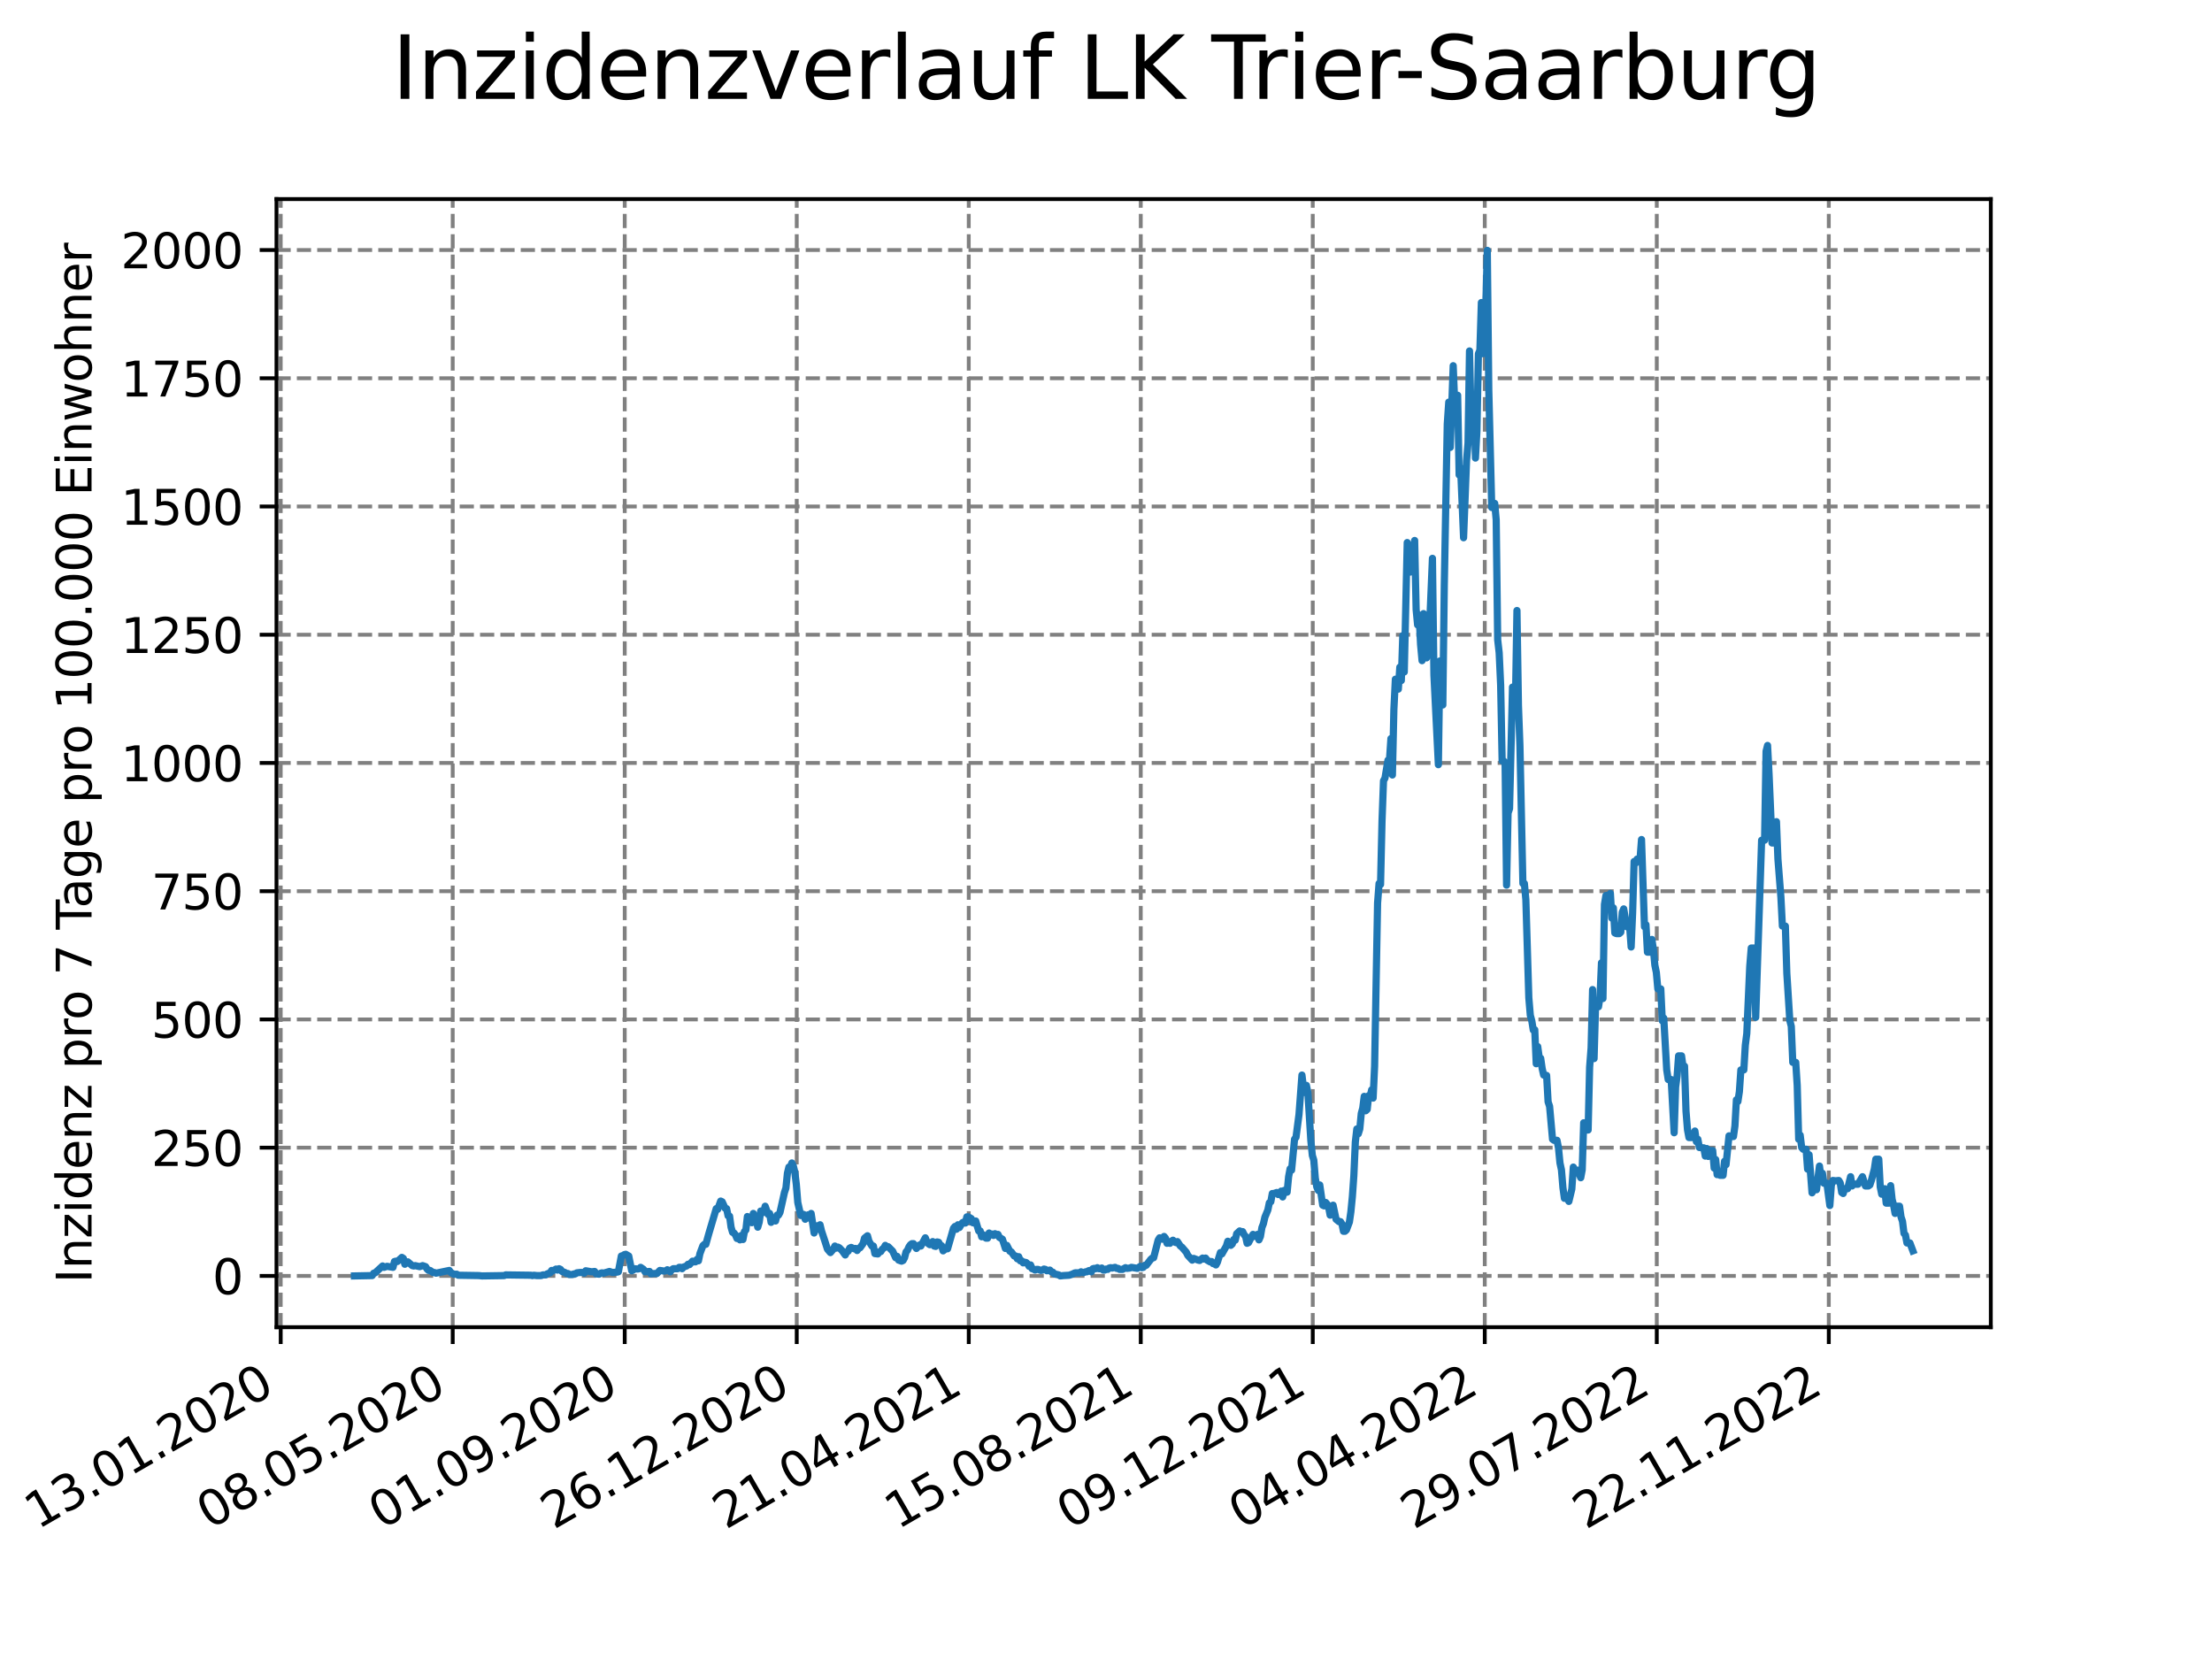<?xml version="1.0" encoding="utf-8" standalone="no"?>
<!DOCTYPE svg PUBLIC "-//W3C//DTD SVG 1.1//EN"
  "http://www.w3.org/Graphics/SVG/1.1/DTD/svg11.dtd">
<svg xmlns:xlink="http://www.w3.org/1999/xlink" width="460.8pt" height="345.6pt" viewBox="0 0 460.8 345.6" xmlns="http://www.w3.org/2000/svg" version="1.1">
 <defs>
  <style type="text/css">*{stroke-linejoin: round; stroke-linecap: butt}</style>
 </defs>
 <g id="figure_1">
  <g id="patch_1">
   <path d="M 0 345.6 
L 460.8 345.6 
L 460.8 0 
L 0 0 
z
" style="fill: #ffffff"/>
  </g>
  <g id="axes_1">
   <g id="patch_2">
    <path d="M 57.6 276.48 
L 414.72 276.48 
L 414.72 41.472 
L 57.6 41.472 
z
" style="fill: #ffffff"/>
   </g>
   <g id="matplotlib.axis_1">
    <g id="xtick_1">
     <g id="line2d_1">
      <path d="M 58.478 276.48 
L 58.478 41.472 
" clip-path="url(#p3d8fba3595)" style="fill: none; stroke-dasharray: 2.96,1.28; stroke-dashoffset: 0; stroke: #808080; stroke-width: 0.8"/>
     </g>
     <g id="line2d_2">
      <defs>
       <path id="md19dc3df65" d="M 0 0 
L 0 3.5 
" style="stroke: #000000; stroke-width: 0.8"/>
      </defs>
      <g>
       <use xlink:href="#md19dc3df65" x="58.478" y="276.48" style="stroke: #000000; stroke-width: 0.8"/>
      </g>
     </g>
     <g id="text_1">
      <!-- 13.01.2020 -->
      <g transform="translate(7.853 318.689) rotate(-30) scale(0.1 -0.1)">
       <defs>
        <path id="DejaVuSans-31" d="M 794 531 
L 1825 531 
L 1825 4091 
L 703 3866 
L 703 4441 
L 1819 4666 
L 2450 4666 
L 2450 531 
L 3481 531 
L 3481 0 
L 794 0 
L 794 531 
z
" transform="scale(0.016)"/>
        <path id="DejaVuSans-33" d="M 2597 2516 
Q 3050 2419 3304 2112 
Q 3559 1806 3559 1356 
Q 3559 666 3084 287 
Q 2609 -91 1734 -91 
Q 1441 -91 1130 -33 
Q 819 25 488 141 
L 488 750 
Q 750 597 1062 519 
Q 1375 441 1716 441 
Q 2309 441 2620 675 
Q 2931 909 2931 1356 
Q 2931 1769 2642 2001 
Q 2353 2234 1838 2234 
L 1294 2234 
L 1294 2753 
L 1863 2753 
Q 2328 2753 2575 2939 
Q 2822 3125 2822 3475 
Q 2822 3834 2567 4026 
Q 2313 4219 1838 4219 
Q 1578 4219 1281 4162 
Q 984 4106 628 3988 
L 628 4550 
Q 988 4650 1302 4700 
Q 1616 4750 1894 4750 
Q 2613 4750 3031 4423 
Q 3450 4097 3450 3541 
Q 3450 3153 3228 2886 
Q 3006 2619 2597 2516 
z
" transform="scale(0.016)"/>
        <path id="DejaVuSans-2e" d="M 684 794 
L 1344 794 
L 1344 0 
L 684 0 
L 684 794 
z
" transform="scale(0.016)"/>
        <path id="DejaVuSans-30" d="M 2034 4250 
Q 1547 4250 1301 3770 
Q 1056 3291 1056 2328 
Q 1056 1369 1301 889 
Q 1547 409 2034 409 
Q 2525 409 2770 889 
Q 3016 1369 3016 2328 
Q 3016 3291 2770 3770 
Q 2525 4250 2034 4250 
z
M 2034 4750 
Q 2819 4750 3233 4129 
Q 3647 3509 3647 2328 
Q 3647 1150 3233 529 
Q 2819 -91 2034 -91 
Q 1250 -91 836 529 
Q 422 1150 422 2328 
Q 422 3509 836 4129 
Q 1250 4750 2034 4750 
z
" transform="scale(0.016)"/>
        <path id="DejaVuSans-32" d="M 1228 531 
L 3431 531 
L 3431 0 
L 469 0 
L 469 531 
Q 828 903 1448 1529 
Q 2069 2156 2228 2338 
Q 2531 2678 2651 2914 
Q 2772 3150 2772 3378 
Q 2772 3750 2511 3984 
Q 2250 4219 1831 4219 
Q 1534 4219 1204 4116 
Q 875 4013 500 3803 
L 500 4441 
Q 881 4594 1212 4672 
Q 1544 4750 1819 4750 
Q 2544 4750 2975 4387 
Q 3406 4025 3406 3419 
Q 3406 3131 3298 2873 
Q 3191 2616 2906 2266 
Q 2828 2175 2409 1742 
Q 1991 1309 1228 531 
z
" transform="scale(0.016)"/>
       </defs>
       <use xlink:href="#DejaVuSans-31"/>
       <use xlink:href="#DejaVuSans-33" x="63.623"/>
       <use xlink:href="#DejaVuSans-2e" x="127.246"/>
       <use xlink:href="#DejaVuSans-30" x="159.033"/>
       <use xlink:href="#DejaVuSans-31" x="222.656"/>
       <use xlink:href="#DejaVuSans-2e" x="286.279"/>
       <use xlink:href="#DejaVuSans-32" x="318.066"/>
       <use xlink:href="#DejaVuSans-30" x="381.689"/>
       <use xlink:href="#DejaVuSans-32" x="445.312"/>
       <use xlink:href="#DejaVuSans-30" x="508.936"/>
      </g>
     </g>
    </g>
    <g id="xtick_2">
     <g id="line2d_3">
      <path d="M 94.31 276.48 
L 94.31 41.472 
" clip-path="url(#p3d8fba3595)" style="fill: none; stroke-dasharray: 2.96,1.28; stroke-dashoffset: 0; stroke: #808080; stroke-width: 0.8"/>
     </g>
     <g id="line2d_4">
      <g>
       <use xlink:href="#md19dc3df65" x="94.31" y="276.48" style="stroke: #000000; stroke-width: 0.8"/>
      </g>
     </g>
     <g id="text_2">
      <!-- 08.05.2020 -->
      <g transform="translate(43.685 318.689) rotate(-30) scale(0.1 -0.1)">
       <defs>
        <path id="DejaVuSans-38" d="M 2034 2216 
Q 1584 2216 1326 1975 
Q 1069 1734 1069 1313 
Q 1069 891 1326 650 
Q 1584 409 2034 409 
Q 2484 409 2743 651 
Q 3003 894 3003 1313 
Q 3003 1734 2745 1975 
Q 2488 2216 2034 2216 
z
M 1403 2484 
Q 997 2584 770 2862 
Q 544 3141 544 3541 
Q 544 4100 942 4425 
Q 1341 4750 2034 4750 
Q 2731 4750 3128 4425 
Q 3525 4100 3525 3541 
Q 3525 3141 3298 2862 
Q 3072 2584 2669 2484 
Q 3125 2378 3379 2068 
Q 3634 1759 3634 1313 
Q 3634 634 3220 271 
Q 2806 -91 2034 -91 
Q 1263 -91 848 271 
Q 434 634 434 1313 
Q 434 1759 690 2068 
Q 947 2378 1403 2484 
z
M 1172 3481 
Q 1172 3119 1398 2916 
Q 1625 2713 2034 2713 
Q 2441 2713 2670 2916 
Q 2900 3119 2900 3481 
Q 2900 3844 2670 4047 
Q 2441 4250 2034 4250 
Q 1625 4250 1398 4047 
Q 1172 3844 1172 3481 
z
" transform="scale(0.016)"/>
        <path id="DejaVuSans-35" d="M 691 4666 
L 3169 4666 
L 3169 4134 
L 1269 4134 
L 1269 2991 
Q 1406 3038 1543 3061 
Q 1681 3084 1819 3084 
Q 2600 3084 3056 2656 
Q 3513 2228 3513 1497 
Q 3513 744 3044 326 
Q 2575 -91 1722 -91 
Q 1428 -91 1123 -41 
Q 819 9 494 109 
L 494 744 
Q 775 591 1075 516 
Q 1375 441 1709 441 
Q 2250 441 2565 725 
Q 2881 1009 2881 1497 
Q 2881 1984 2565 2268 
Q 2250 2553 1709 2553 
Q 1456 2553 1204 2497 
Q 953 2441 691 2322 
L 691 4666 
z
" transform="scale(0.016)"/>
       </defs>
       <use xlink:href="#DejaVuSans-30"/>
       <use xlink:href="#DejaVuSans-38" x="63.623"/>
       <use xlink:href="#DejaVuSans-2e" x="127.246"/>
       <use xlink:href="#DejaVuSans-30" x="159.033"/>
       <use xlink:href="#DejaVuSans-35" x="222.656"/>
       <use xlink:href="#DejaVuSans-2e" x="286.279"/>
       <use xlink:href="#DejaVuSans-32" x="318.066"/>
       <use xlink:href="#DejaVuSans-30" x="381.689"/>
       <use xlink:href="#DejaVuSans-32" x="445.312"/>
       <use xlink:href="#DejaVuSans-30" x="508.936"/>
      </g>
     </g>
    </g>
    <g id="xtick_3">
     <g id="line2d_5">
      <path d="M 130.143 276.48 
L 130.143 41.472 
" clip-path="url(#p3d8fba3595)" style="fill: none; stroke-dasharray: 2.96,1.28; stroke-dashoffset: 0; stroke: #808080; stroke-width: 0.8"/>
     </g>
     <g id="line2d_6">
      <g>
       <use xlink:href="#md19dc3df65" x="130.143" y="276.48" style="stroke: #000000; stroke-width: 0.8"/>
      </g>
     </g>
     <g id="text_3">
      <!-- 01.09.2020 -->
      <g transform="translate(79.518 318.689) rotate(-30) scale(0.1 -0.1)">
       <defs>
        <path id="DejaVuSans-39" d="M 703 97 
L 703 672 
Q 941 559 1184 500 
Q 1428 441 1663 441 
Q 2288 441 2617 861 
Q 2947 1281 2994 2138 
Q 2813 1869 2534 1725 
Q 2256 1581 1919 1581 
Q 1219 1581 811 2004 
Q 403 2428 403 3163 
Q 403 3881 828 4315 
Q 1253 4750 1959 4750 
Q 2769 4750 3195 4129 
Q 3622 3509 3622 2328 
Q 3622 1225 3098 567 
Q 2575 -91 1691 -91 
Q 1453 -91 1209 -44 
Q 966 3 703 97 
z
M 1959 2075 
Q 2384 2075 2632 2365 
Q 2881 2656 2881 3163 
Q 2881 3666 2632 3958 
Q 2384 4250 1959 4250 
Q 1534 4250 1286 3958 
Q 1038 3666 1038 3163 
Q 1038 2656 1286 2365 
Q 1534 2075 1959 2075 
z
" transform="scale(0.016)"/>
       </defs>
       <use xlink:href="#DejaVuSans-30"/>
       <use xlink:href="#DejaVuSans-31" x="63.623"/>
       <use xlink:href="#DejaVuSans-2e" x="127.246"/>
       <use xlink:href="#DejaVuSans-30" x="159.033"/>
       <use xlink:href="#DejaVuSans-39" x="222.656"/>
       <use xlink:href="#DejaVuSans-2e" x="286.279"/>
       <use xlink:href="#DejaVuSans-32" x="318.066"/>
       <use xlink:href="#DejaVuSans-30" x="381.689"/>
       <use xlink:href="#DejaVuSans-32" x="445.312"/>
       <use xlink:href="#DejaVuSans-30" x="508.936"/>
      </g>
     </g>
    </g>
    <g id="xtick_4">
     <g id="line2d_7">
      <path d="M 165.975 276.48 
L 165.975 41.472 
" clip-path="url(#p3d8fba3595)" style="fill: none; stroke-dasharray: 2.96,1.28; stroke-dashoffset: 0; stroke: #808080; stroke-width: 0.8"/>
     </g>
     <g id="line2d_8">
      <g>
       <use xlink:href="#md19dc3df65" x="165.975" y="276.48" style="stroke: #000000; stroke-width: 0.8"/>
      </g>
     </g>
     <g id="text_4">
      <!-- 26.12.2020 -->
      <g transform="translate(115.35 318.689) rotate(-30) scale(0.1 -0.1)">
       <defs>
        <path id="DejaVuSans-36" d="M 2113 2584 
Q 1688 2584 1439 2293 
Q 1191 2003 1191 1497 
Q 1191 994 1439 701 
Q 1688 409 2113 409 
Q 2538 409 2786 701 
Q 3034 994 3034 1497 
Q 3034 2003 2786 2293 
Q 2538 2584 2113 2584 
z
M 3366 4563 
L 3366 3988 
Q 3128 4100 2886 4159 
Q 2644 4219 2406 4219 
Q 1781 4219 1451 3797 
Q 1122 3375 1075 2522 
Q 1259 2794 1537 2939 
Q 1816 3084 2150 3084 
Q 2853 3084 3261 2657 
Q 3669 2231 3669 1497 
Q 3669 778 3244 343 
Q 2819 -91 2113 -91 
Q 1303 -91 875 529 
Q 447 1150 447 2328 
Q 447 3434 972 4092 
Q 1497 4750 2381 4750 
Q 2619 4750 2861 4703 
Q 3103 4656 3366 4563 
z
" transform="scale(0.016)"/>
       </defs>
       <use xlink:href="#DejaVuSans-32"/>
       <use xlink:href="#DejaVuSans-36" x="63.623"/>
       <use xlink:href="#DejaVuSans-2e" x="127.246"/>
       <use xlink:href="#DejaVuSans-31" x="159.033"/>
       <use xlink:href="#DejaVuSans-32" x="222.656"/>
       <use xlink:href="#DejaVuSans-2e" x="286.279"/>
       <use xlink:href="#DejaVuSans-32" x="318.066"/>
       <use xlink:href="#DejaVuSans-30" x="381.689"/>
       <use xlink:href="#DejaVuSans-32" x="445.312"/>
       <use xlink:href="#DejaVuSans-30" x="508.936"/>
      </g>
     </g>
    </g>
    <g id="xtick_5">
     <g id="line2d_9">
      <path d="M 201.808 276.48 
L 201.808 41.472 
" clip-path="url(#p3d8fba3595)" style="fill: none; stroke-dasharray: 2.96,1.28; stroke-dashoffset: 0; stroke: #808080; stroke-width: 0.8"/>
     </g>
     <g id="line2d_10">
      <g>
       <use xlink:href="#md19dc3df65" x="201.808" y="276.48" style="stroke: #000000; stroke-width: 0.8"/>
      </g>
     </g>
     <g id="text_5">
      <!-- 21.04.2021 -->
      <g transform="translate(151.182 318.689) rotate(-30) scale(0.1 -0.1)">
       <defs>
        <path id="DejaVuSans-34" d="M 2419 4116 
L 825 1625 
L 2419 1625 
L 2419 4116 
z
M 2253 4666 
L 3047 4666 
L 3047 1625 
L 3713 1625 
L 3713 1100 
L 3047 1100 
L 3047 0 
L 2419 0 
L 2419 1100 
L 313 1100 
L 313 1709 
L 2253 4666 
z
" transform="scale(0.016)"/>
       </defs>
       <use xlink:href="#DejaVuSans-32"/>
       <use xlink:href="#DejaVuSans-31" x="63.623"/>
       <use xlink:href="#DejaVuSans-2e" x="127.246"/>
       <use xlink:href="#DejaVuSans-30" x="159.033"/>
       <use xlink:href="#DejaVuSans-34" x="222.656"/>
       <use xlink:href="#DejaVuSans-2e" x="286.279"/>
       <use xlink:href="#DejaVuSans-32" x="318.066"/>
       <use xlink:href="#DejaVuSans-30" x="381.689"/>
       <use xlink:href="#DejaVuSans-32" x="445.312"/>
       <use xlink:href="#DejaVuSans-31" x="508.936"/>
      </g>
     </g>
    </g>
    <g id="xtick_6">
     <g id="line2d_11">
      <path d="M 237.64 276.48 
L 237.64 41.472 
" clip-path="url(#p3d8fba3595)" style="fill: none; stroke-dasharray: 2.96,1.28; stroke-dashoffset: 0; stroke: #808080; stroke-width: 0.8"/>
     </g>
     <g id="line2d_12">
      <g>
       <use xlink:href="#md19dc3df65" x="237.64" y="276.48" style="stroke: #000000; stroke-width: 0.8"/>
      </g>
     </g>
     <g id="text_6">
      <!-- 15.08.2021 -->
      <g transform="translate(187.015 318.689) rotate(-30) scale(0.1 -0.1)">
       <use xlink:href="#DejaVuSans-31"/>
       <use xlink:href="#DejaVuSans-35" x="63.623"/>
       <use xlink:href="#DejaVuSans-2e" x="127.246"/>
       <use xlink:href="#DejaVuSans-30" x="159.033"/>
       <use xlink:href="#DejaVuSans-38" x="222.656"/>
       <use xlink:href="#DejaVuSans-2e" x="286.279"/>
       <use xlink:href="#DejaVuSans-32" x="318.066"/>
       <use xlink:href="#DejaVuSans-30" x="381.689"/>
       <use xlink:href="#DejaVuSans-32" x="445.312"/>
       <use xlink:href="#DejaVuSans-31" x="508.936"/>
      </g>
     </g>
    </g>
    <g id="xtick_7">
     <g id="line2d_13">
      <path d="M 273.473 276.48 
L 273.473 41.472 
" clip-path="url(#p3d8fba3595)" style="fill: none; stroke-dasharray: 2.96,1.28; stroke-dashoffset: 0; stroke: #808080; stroke-width: 0.8"/>
     </g>
     <g id="line2d_14">
      <g>
       <use xlink:href="#md19dc3df65" x="273.473" y="276.48" style="stroke: #000000; stroke-width: 0.8"/>
      </g>
     </g>
     <g id="text_7">
      <!-- 09.12.2021 -->
      <g transform="translate(222.847 318.689) rotate(-30) scale(0.1 -0.1)">
       <use xlink:href="#DejaVuSans-30"/>
       <use xlink:href="#DejaVuSans-39" x="63.623"/>
       <use xlink:href="#DejaVuSans-2e" x="127.246"/>
       <use xlink:href="#DejaVuSans-31" x="159.033"/>
       <use xlink:href="#DejaVuSans-32" x="222.656"/>
       <use xlink:href="#DejaVuSans-2e" x="286.279"/>
       <use xlink:href="#DejaVuSans-32" x="318.066"/>
       <use xlink:href="#DejaVuSans-30" x="381.689"/>
       <use xlink:href="#DejaVuSans-32" x="445.312"/>
       <use xlink:href="#DejaVuSans-31" x="508.936"/>
      </g>
     </g>
    </g>
    <g id="xtick_8">
     <g id="line2d_15">
      <path d="M 309.305 276.48 
L 309.305 41.472 
" clip-path="url(#p3d8fba3595)" style="fill: none; stroke-dasharray: 2.96,1.28; stroke-dashoffset: 0; stroke: #808080; stroke-width: 0.8"/>
     </g>
     <g id="line2d_16">
      <g>
       <use xlink:href="#md19dc3df65" x="309.305" y="276.48" style="stroke: #000000; stroke-width: 0.8"/>
      </g>
     </g>
     <g id="text_8">
      <!-- 04.04.2022 -->
      <g transform="translate(258.68 318.689) rotate(-30) scale(0.1 -0.1)">
       <use xlink:href="#DejaVuSans-30"/>
       <use xlink:href="#DejaVuSans-34" x="63.623"/>
       <use xlink:href="#DejaVuSans-2e" x="127.246"/>
       <use xlink:href="#DejaVuSans-30" x="159.033"/>
       <use xlink:href="#DejaVuSans-34" x="222.656"/>
       <use xlink:href="#DejaVuSans-2e" x="286.279"/>
       <use xlink:href="#DejaVuSans-32" x="318.066"/>
       <use xlink:href="#DejaVuSans-30" x="381.689"/>
       <use xlink:href="#DejaVuSans-32" x="445.312"/>
       <use xlink:href="#DejaVuSans-32" x="508.936"/>
      </g>
     </g>
    </g>
    <g id="xtick_9">
     <g id="line2d_17">
      <path d="M 345.138 276.48 
L 345.138 41.472 
" clip-path="url(#p3d8fba3595)" style="fill: none; stroke-dasharray: 2.96,1.28; stroke-dashoffset: 0; stroke: #808080; stroke-width: 0.8"/>
     </g>
     <g id="line2d_18">
      <g>
       <use xlink:href="#md19dc3df65" x="345.138" y="276.48" style="stroke: #000000; stroke-width: 0.8"/>
      </g>
     </g>
     <g id="text_9">
      <!-- 29.07.2022 -->
      <g transform="translate(294.512 318.689) rotate(-30) scale(0.1 -0.1)">
       <defs>
        <path id="DejaVuSans-37" d="M 525 4666 
L 3525 4666 
L 3525 4397 
L 1831 0 
L 1172 0 
L 2766 4134 
L 525 4134 
L 525 4666 
z
" transform="scale(0.016)"/>
       </defs>
       <use xlink:href="#DejaVuSans-32"/>
       <use xlink:href="#DejaVuSans-39" x="63.623"/>
       <use xlink:href="#DejaVuSans-2e" x="127.246"/>
       <use xlink:href="#DejaVuSans-30" x="159.033"/>
       <use xlink:href="#DejaVuSans-37" x="222.656"/>
       <use xlink:href="#DejaVuSans-2e" x="286.279"/>
       <use xlink:href="#DejaVuSans-32" x="318.066"/>
       <use xlink:href="#DejaVuSans-30" x="381.689"/>
       <use xlink:href="#DejaVuSans-32" x="445.312"/>
       <use xlink:href="#DejaVuSans-32" x="508.936"/>
      </g>
     </g>
    </g>
    <g id="xtick_10">
     <g id="line2d_19">
      <path d="M 380.97 276.48 
L 380.97 41.472 
" clip-path="url(#p3d8fba3595)" style="fill: none; stroke-dasharray: 2.96,1.28; stroke-dashoffset: 0; stroke: #808080; stroke-width: 0.8"/>
     </g>
     <g id="line2d_20">
      <g>
       <use xlink:href="#md19dc3df65" x="380.97" y="276.48" style="stroke: #000000; stroke-width: 0.8"/>
      </g>
     </g>
     <g id="text_10">
      <!-- 22.11.2022 -->
      <g transform="translate(330.345 318.689) rotate(-30) scale(0.1 -0.1)">
       <use xlink:href="#DejaVuSans-32"/>
       <use xlink:href="#DejaVuSans-32" x="63.623"/>
       <use xlink:href="#DejaVuSans-2e" x="127.246"/>
       <use xlink:href="#DejaVuSans-31" x="159.033"/>
       <use xlink:href="#DejaVuSans-31" x="222.656"/>
       <use xlink:href="#DejaVuSans-2e" x="286.279"/>
       <use xlink:href="#DejaVuSans-32" x="318.066"/>
       <use xlink:href="#DejaVuSans-30" x="381.689"/>
       <use xlink:href="#DejaVuSans-32" x="445.312"/>
       <use xlink:href="#DejaVuSans-32" x="508.936"/>
      </g>
     </g>
    </g>
   </g>
   <g id="matplotlib.axis_2">
    <g id="ytick_1">
     <g id="line2d_21">
      <path d="M 57.6 265.798 
L 414.72 265.798 
" clip-path="url(#p3d8fba3595)" style="fill: none; stroke-dasharray: 2.96,1.28; stroke-dashoffset: 0; stroke: #808080; stroke-width: 0.8"/>
     </g>
     <g id="line2d_22">
      <defs>
       <path id="m2f4b156baf" d="M 0 0 
L -3.5 0 
" style="stroke: #000000; stroke-width: 0.8"/>
      </defs>
      <g>
       <use xlink:href="#m2f4b156baf" x="57.6" y="265.798" style="stroke: #000000; stroke-width: 0.8"/>
      </g>
     </g>
     <g id="text_11">
      <!-- 0 -->
      <g transform="translate(44.237 269.597) scale(0.1 -0.1)">
       <use xlink:href="#DejaVuSans-30"/>
      </g>
     </g>
    </g>
    <g id="ytick_2">
     <g id="line2d_23">
      <path d="M 57.6 239.084 
L 414.72 239.084 
" clip-path="url(#p3d8fba3595)" style="fill: none; stroke-dasharray: 2.96,1.28; stroke-dashoffset: 0; stroke: #808080; stroke-width: 0.8"/>
     </g>
     <g id="line2d_24">
      <g>
       <use xlink:href="#m2f4b156baf" x="57.6" y="239.084" style="stroke: #000000; stroke-width: 0.8"/>
      </g>
     </g>
     <g id="text_12">
      <!-- 250 -->
      <g transform="translate(31.512 242.883) scale(0.1 -0.1)">
       <use xlink:href="#DejaVuSans-32"/>
       <use xlink:href="#DejaVuSans-35" x="63.623"/>
       <use xlink:href="#DejaVuSans-30" x="127.246"/>
      </g>
     </g>
    </g>
    <g id="ytick_3">
     <g id="line2d_25">
      <path d="M 57.6 212.37 
L 414.72 212.37 
" clip-path="url(#p3d8fba3595)" style="fill: none; stroke-dasharray: 2.96,1.28; stroke-dashoffset: 0; stroke: #808080; stroke-width: 0.8"/>
     </g>
     <g id="line2d_26">
      <g>
       <use xlink:href="#m2f4b156baf" x="57.6" y="212.37" style="stroke: #000000; stroke-width: 0.8"/>
      </g>
     </g>
     <g id="text_13">
      <!-- 500 -->
      <g transform="translate(31.512 216.169) scale(0.1 -0.1)">
       <use xlink:href="#DejaVuSans-35"/>
       <use xlink:href="#DejaVuSans-30" x="63.623"/>
       <use xlink:href="#DejaVuSans-30" x="127.246"/>
      </g>
     </g>
    </g>
    <g id="ytick_4">
     <g id="line2d_27">
      <path d="M 57.6 185.656 
L 414.72 185.656 
" clip-path="url(#p3d8fba3595)" style="fill: none; stroke-dasharray: 2.96,1.28; stroke-dashoffset: 0; stroke: #808080; stroke-width: 0.8"/>
     </g>
     <g id="line2d_28">
      <g>
       <use xlink:href="#m2f4b156baf" x="57.6" y="185.656" style="stroke: #000000; stroke-width: 0.8"/>
      </g>
     </g>
     <g id="text_14">
      <!-- 750 -->
      <g transform="translate(31.512 189.455) scale(0.1 -0.1)">
       <use xlink:href="#DejaVuSans-37"/>
       <use xlink:href="#DejaVuSans-35" x="63.623"/>
       <use xlink:href="#DejaVuSans-30" x="127.246"/>
      </g>
     </g>
    </g>
    <g id="ytick_5">
     <g id="line2d_29">
      <path d="M 57.6 158.942 
L 414.72 158.942 
" clip-path="url(#p3d8fba3595)" style="fill: none; stroke-dasharray: 2.96,1.28; stroke-dashoffset: 0; stroke: #808080; stroke-width: 0.8"/>
     </g>
     <g id="line2d_30">
      <g>
       <use xlink:href="#m2f4b156baf" x="57.6" y="158.942" style="stroke: #000000; stroke-width: 0.8"/>
      </g>
     </g>
     <g id="text_15">
      <!-- 1000 -->
      <g transform="translate(25.15 162.741) scale(0.1 -0.1)">
       <use xlink:href="#DejaVuSans-31"/>
       <use xlink:href="#DejaVuSans-30" x="63.623"/>
       <use xlink:href="#DejaVuSans-30" x="127.246"/>
       <use xlink:href="#DejaVuSans-30" x="190.869"/>
      </g>
     </g>
    </g>
    <g id="ytick_6">
     <g id="line2d_31">
      <path d="M 57.6 132.228 
L 414.72 132.228 
" clip-path="url(#p3d8fba3595)" style="fill: none; stroke-dasharray: 2.96,1.28; stroke-dashoffset: 0; stroke: #808080; stroke-width: 0.8"/>
     </g>
     <g id="line2d_32">
      <g>
       <use xlink:href="#m2f4b156baf" x="57.6" y="132.228" style="stroke: #000000; stroke-width: 0.8"/>
      </g>
     </g>
     <g id="text_16">
      <!-- 1250 -->
      <g transform="translate(25.15 136.027) scale(0.1 -0.1)">
       <use xlink:href="#DejaVuSans-31"/>
       <use xlink:href="#DejaVuSans-32" x="63.623"/>
       <use xlink:href="#DejaVuSans-35" x="127.246"/>
       <use xlink:href="#DejaVuSans-30" x="190.869"/>
      </g>
     </g>
    </g>
    <g id="ytick_7">
     <g id="line2d_33">
      <path d="M 57.6 105.514 
L 414.72 105.514 
" clip-path="url(#p3d8fba3595)" style="fill: none; stroke-dasharray: 2.96,1.28; stroke-dashoffset: 0; stroke: #808080; stroke-width: 0.8"/>
     </g>
     <g id="line2d_34">
      <g>
       <use xlink:href="#m2f4b156baf" x="57.6" y="105.514" style="stroke: #000000; stroke-width: 0.8"/>
      </g>
     </g>
     <g id="text_17">
      <!-- 1500 -->
      <g transform="translate(25.15 109.313) scale(0.1 -0.1)">
       <use xlink:href="#DejaVuSans-31"/>
       <use xlink:href="#DejaVuSans-35" x="63.623"/>
       <use xlink:href="#DejaVuSans-30" x="127.246"/>
       <use xlink:href="#DejaVuSans-30" x="190.869"/>
      </g>
     </g>
    </g>
    <g id="ytick_8">
     <g id="line2d_35">
      <path d="M 57.6 78.8 
L 414.72 78.8 
" clip-path="url(#p3d8fba3595)" style="fill: none; stroke-dasharray: 2.96,1.28; stroke-dashoffset: 0; stroke: #808080; stroke-width: 0.8"/>
     </g>
     <g id="line2d_36">
      <g>
       <use xlink:href="#m2f4b156baf" x="57.6" y="78.8" style="stroke: #000000; stroke-width: 0.8"/>
      </g>
     </g>
     <g id="text_18">
      <!-- 1750 -->
      <g transform="translate(25.15 82.599) scale(0.1 -0.1)">
       <use xlink:href="#DejaVuSans-31"/>
       <use xlink:href="#DejaVuSans-37" x="63.623"/>
       <use xlink:href="#DejaVuSans-35" x="127.246"/>
       <use xlink:href="#DejaVuSans-30" x="190.869"/>
      </g>
     </g>
    </g>
    <g id="ytick_9">
     <g id="line2d_37">
      <path d="M 57.6 52.086 
L 414.72 52.086 
" clip-path="url(#p3d8fba3595)" style="fill: none; stroke-dasharray: 2.96,1.28; stroke-dashoffset: 0; stroke: #808080; stroke-width: 0.8"/>
     </g>
     <g id="line2d_38">
      <g>
       <use xlink:href="#m2f4b156baf" x="57.6" y="52.086" style="stroke: #000000; stroke-width: 0.8"/>
      </g>
     </g>
     <g id="text_19">
      <!-- 2000 -->
      <g transform="translate(25.15 55.885) scale(0.1 -0.1)">
       <use xlink:href="#DejaVuSans-32"/>
       <use xlink:href="#DejaVuSans-30" x="63.623"/>
       <use xlink:href="#DejaVuSans-30" x="127.246"/>
       <use xlink:href="#DejaVuSans-30" x="190.869"/>
      </g>
     </g>
    </g>
    <g id="text_20">
     <!-- Inzidenz pro 7 Tage pro 100.000 Einwohner -->
     <g transform="translate(19.07 267.301) rotate(-90) scale(0.1 -0.1)">
      <defs>
       <path id="DejaVuSans-49" d="M 628 4666 
L 1259 4666 
L 1259 0 
L 628 0 
L 628 4666 
z
" transform="scale(0.016)"/>
       <path id="DejaVuSans-6e" d="M 3513 2113 
L 3513 0 
L 2938 0 
L 2938 2094 
Q 2938 2591 2744 2837 
Q 2550 3084 2163 3084 
Q 1697 3084 1428 2787 
Q 1159 2491 1159 1978 
L 1159 0 
L 581 0 
L 581 3500 
L 1159 3500 
L 1159 2956 
Q 1366 3272 1645 3428 
Q 1925 3584 2291 3584 
Q 2894 3584 3203 3211 
Q 3513 2838 3513 2113 
z
" transform="scale(0.016)"/>
       <path id="DejaVuSans-7a" d="M 353 3500 
L 3084 3500 
L 3084 2975 
L 922 459 
L 3084 459 
L 3084 0 
L 275 0 
L 275 525 
L 2438 3041 
L 353 3041 
L 353 3500 
z
" transform="scale(0.016)"/>
       <path id="DejaVuSans-69" d="M 603 3500 
L 1178 3500 
L 1178 0 
L 603 0 
L 603 3500 
z
M 603 4863 
L 1178 4863 
L 1178 4134 
L 603 4134 
L 603 4863 
z
" transform="scale(0.016)"/>
       <path id="DejaVuSans-64" d="M 2906 2969 
L 2906 4863 
L 3481 4863 
L 3481 0 
L 2906 0 
L 2906 525 
Q 2725 213 2448 61 
Q 2172 -91 1784 -91 
Q 1150 -91 751 415 
Q 353 922 353 1747 
Q 353 2572 751 3078 
Q 1150 3584 1784 3584 
Q 2172 3584 2448 3432 
Q 2725 3281 2906 2969 
z
M 947 1747 
Q 947 1113 1208 752 
Q 1469 391 1925 391 
Q 2381 391 2643 752 
Q 2906 1113 2906 1747 
Q 2906 2381 2643 2742 
Q 2381 3103 1925 3103 
Q 1469 3103 1208 2742 
Q 947 2381 947 1747 
z
" transform="scale(0.016)"/>
       <path id="DejaVuSans-65" d="M 3597 1894 
L 3597 1613 
L 953 1613 
Q 991 1019 1311 708 
Q 1631 397 2203 397 
Q 2534 397 2845 478 
Q 3156 559 3463 722 
L 3463 178 
Q 3153 47 2828 -22 
Q 2503 -91 2169 -91 
Q 1331 -91 842 396 
Q 353 884 353 1716 
Q 353 2575 817 3079 
Q 1281 3584 2069 3584 
Q 2775 3584 3186 3129 
Q 3597 2675 3597 1894 
z
M 3022 2063 
Q 3016 2534 2758 2815 
Q 2500 3097 2075 3097 
Q 1594 3097 1305 2825 
Q 1016 2553 972 2059 
L 3022 2063 
z
" transform="scale(0.016)"/>
       <path id="DejaVuSans-20" transform="scale(0.016)"/>
       <path id="DejaVuSans-70" d="M 1159 525 
L 1159 -1331 
L 581 -1331 
L 581 3500 
L 1159 3500 
L 1159 2969 
Q 1341 3281 1617 3432 
Q 1894 3584 2278 3584 
Q 2916 3584 3314 3078 
Q 3713 2572 3713 1747 
Q 3713 922 3314 415 
Q 2916 -91 2278 -91 
Q 1894 -91 1617 61 
Q 1341 213 1159 525 
z
M 3116 1747 
Q 3116 2381 2855 2742 
Q 2594 3103 2138 3103 
Q 1681 3103 1420 2742 
Q 1159 2381 1159 1747 
Q 1159 1113 1420 752 
Q 1681 391 2138 391 
Q 2594 391 2855 752 
Q 3116 1113 3116 1747 
z
" transform="scale(0.016)"/>
       <path id="DejaVuSans-72" d="M 2631 2963 
Q 2534 3019 2420 3045 
Q 2306 3072 2169 3072 
Q 1681 3072 1420 2755 
Q 1159 2438 1159 1844 
L 1159 0 
L 581 0 
L 581 3500 
L 1159 3500 
L 1159 2956 
Q 1341 3275 1631 3429 
Q 1922 3584 2338 3584 
Q 2397 3584 2469 3576 
Q 2541 3569 2628 3553 
L 2631 2963 
z
" transform="scale(0.016)"/>
       <path id="DejaVuSans-6f" d="M 1959 3097 
Q 1497 3097 1228 2736 
Q 959 2375 959 1747 
Q 959 1119 1226 758 
Q 1494 397 1959 397 
Q 2419 397 2687 759 
Q 2956 1122 2956 1747 
Q 2956 2369 2687 2733 
Q 2419 3097 1959 3097 
z
M 1959 3584 
Q 2709 3584 3137 3096 
Q 3566 2609 3566 1747 
Q 3566 888 3137 398 
Q 2709 -91 1959 -91 
Q 1206 -91 779 398 
Q 353 888 353 1747 
Q 353 2609 779 3096 
Q 1206 3584 1959 3584 
z
" transform="scale(0.016)"/>
       <path id="DejaVuSans-54" d="M -19 4666 
L 3928 4666 
L 3928 4134 
L 2272 4134 
L 2272 0 
L 1638 0 
L 1638 4134 
L -19 4134 
L -19 4666 
z
" transform="scale(0.016)"/>
       <path id="DejaVuSans-61" d="M 2194 1759 
Q 1497 1759 1228 1600 
Q 959 1441 959 1056 
Q 959 750 1161 570 
Q 1363 391 1709 391 
Q 2188 391 2477 730 
Q 2766 1069 2766 1631 
L 2766 1759 
L 2194 1759 
z
M 3341 1997 
L 3341 0 
L 2766 0 
L 2766 531 
Q 2569 213 2275 61 
Q 1981 -91 1556 -91 
Q 1019 -91 701 211 
Q 384 513 384 1019 
Q 384 1609 779 1909 
Q 1175 2209 1959 2209 
L 2766 2209 
L 2766 2266 
Q 2766 2663 2505 2880 
Q 2244 3097 1772 3097 
Q 1472 3097 1187 3025 
Q 903 2953 641 2809 
L 641 3341 
Q 956 3463 1253 3523 
Q 1550 3584 1831 3584 
Q 2591 3584 2966 3190 
Q 3341 2797 3341 1997 
z
" transform="scale(0.016)"/>
       <path id="DejaVuSans-67" d="M 2906 1791 
Q 2906 2416 2648 2759 
Q 2391 3103 1925 3103 
Q 1463 3103 1205 2759 
Q 947 2416 947 1791 
Q 947 1169 1205 825 
Q 1463 481 1925 481 
Q 2391 481 2648 825 
Q 2906 1169 2906 1791 
z
M 3481 434 
Q 3481 -459 3084 -895 
Q 2688 -1331 1869 -1331 
Q 1566 -1331 1297 -1286 
Q 1028 -1241 775 -1147 
L 775 -588 
Q 1028 -725 1275 -790 
Q 1522 -856 1778 -856 
Q 2344 -856 2625 -561 
Q 2906 -266 2906 331 
L 2906 616 
Q 2728 306 2450 153 
Q 2172 0 1784 0 
Q 1141 0 747 490 
Q 353 981 353 1791 
Q 353 2603 747 3093 
Q 1141 3584 1784 3584 
Q 2172 3584 2450 3431 
Q 2728 3278 2906 2969 
L 2906 3500 
L 3481 3500 
L 3481 434 
z
" transform="scale(0.016)"/>
       <path id="DejaVuSans-45" d="M 628 4666 
L 3578 4666 
L 3578 4134 
L 1259 4134 
L 1259 2753 
L 3481 2753 
L 3481 2222 
L 1259 2222 
L 1259 531 
L 3634 531 
L 3634 0 
L 628 0 
L 628 4666 
z
" transform="scale(0.016)"/>
       <path id="DejaVuSans-77" d="M 269 3500 
L 844 3500 
L 1563 769 
L 2278 3500 
L 2956 3500 
L 3675 769 
L 4391 3500 
L 4966 3500 
L 4050 0 
L 3372 0 
L 2619 2869 
L 1863 0 
L 1184 0 
L 269 3500 
z
" transform="scale(0.016)"/>
       <path id="DejaVuSans-68" d="M 3513 2113 
L 3513 0 
L 2938 0 
L 2938 2094 
Q 2938 2591 2744 2837 
Q 2550 3084 2163 3084 
Q 1697 3084 1428 2787 
Q 1159 2491 1159 1978 
L 1159 0 
L 581 0 
L 581 4863 
L 1159 4863 
L 1159 2956 
Q 1366 3272 1645 3428 
Q 1925 3584 2291 3584 
Q 2894 3584 3203 3211 
Q 3513 2838 3513 2113 
z
" transform="scale(0.016)"/>
      </defs>
      <use xlink:href="#DejaVuSans-49"/>
      <use xlink:href="#DejaVuSans-6e" x="29.492"/>
      <use xlink:href="#DejaVuSans-7a" x="92.871"/>
      <use xlink:href="#DejaVuSans-69" x="145.361"/>
      <use xlink:href="#DejaVuSans-64" x="173.145"/>
      <use xlink:href="#DejaVuSans-65" x="236.621"/>
      <use xlink:href="#DejaVuSans-6e" x="298.145"/>
      <use xlink:href="#DejaVuSans-7a" x="361.523"/>
      <use xlink:href="#DejaVuSans-20" x="414.014"/>
      <use xlink:href="#DejaVuSans-70" x="445.801"/>
      <use xlink:href="#DejaVuSans-72" x="509.277"/>
      <use xlink:href="#DejaVuSans-6f" x="548.141"/>
      <use xlink:href="#DejaVuSans-20" x="609.322"/>
      <use xlink:href="#DejaVuSans-37" x="641.109"/>
      <use xlink:href="#DejaVuSans-20" x="704.732"/>
      <use xlink:href="#DejaVuSans-54" x="736.52"/>
      <use xlink:href="#DejaVuSans-61" x="781.104"/>
      <use xlink:href="#DejaVuSans-67" x="842.383"/>
      <use xlink:href="#DejaVuSans-65" x="905.859"/>
      <use xlink:href="#DejaVuSans-20" x="967.383"/>
      <use xlink:href="#DejaVuSans-70" x="999.17"/>
      <use xlink:href="#DejaVuSans-72" x="1062.646"/>
      <use xlink:href="#DejaVuSans-6f" x="1101.51"/>
      <use xlink:href="#DejaVuSans-20" x="1162.691"/>
      <use xlink:href="#DejaVuSans-31" x="1194.479"/>
      <use xlink:href="#DejaVuSans-30" x="1258.102"/>
      <use xlink:href="#DejaVuSans-30" x="1321.725"/>
      <use xlink:href="#DejaVuSans-2e" x="1385.348"/>
      <use xlink:href="#DejaVuSans-30" x="1417.135"/>
      <use xlink:href="#DejaVuSans-30" x="1480.758"/>
      <use xlink:href="#DejaVuSans-30" x="1544.381"/>
      <use xlink:href="#DejaVuSans-20" x="1608.004"/>
      <use xlink:href="#DejaVuSans-45" x="1639.791"/>
      <use xlink:href="#DejaVuSans-69" x="1702.975"/>
      <use xlink:href="#DejaVuSans-6e" x="1730.758"/>
      <use xlink:href="#DejaVuSans-77" x="1794.137"/>
      <use xlink:href="#DejaVuSans-6f" x="1875.924"/>
      <use xlink:href="#DejaVuSans-68" x="1937.105"/>
      <use xlink:href="#DejaVuSans-6e" x="2000.484"/>
      <use xlink:href="#DejaVuSans-65" x="2063.863"/>
      <use xlink:href="#DejaVuSans-72" x="2125.387"/>
     </g>
    </g>
   </g>
   <g id="line2d_39">
    <path d="M 73.833 265.798 
L 77.54 265.726 
L 77.848 265.226 
L 78.157 265.154 
L 79.702 263.724 
L 80.011 264.01 
L 80.629 263.795 
L 81.864 264.01 
L 82.173 262.794 
L 82.482 262.722 
L 82.791 262.794 
L 83.409 262.222 
L 83.718 261.935 
L 84.026 262.15 
L 84.335 263.366 
L 84.953 262.865 
L 85.88 263.652 
L 86.189 263.724 
L 86.498 263.652 
L 87.424 263.867 
L 88.042 263.652 
L 88.66 263.867 
L 88.969 264.367 
L 89.278 264.653 
L 89.587 264.653 
L 90.204 265.083 
L 90.513 265.083 
L 90.822 265.226 
L 93.602 264.653 
L 93.911 265.083 
L 94.529 265.44 
L 95.147 265.44 
L 95.456 265.655 
L 99.78 265.726 
L 100.398 265.798 
L 105.032 265.726 
L 105.341 265.583 
L 110.592 265.655 
L 110.901 265.726 
L 111.21 265.655 
L 111.828 265.726 
L 112.754 265.726 
L 113.063 265.583 
L 113.681 265.583 
L 113.99 265.369 
L 114.608 265.154 
L 114.917 264.653 
L 115.225 264.725 
L 115.843 264.367 
L 116.152 264.582 
L 116.461 264.296 
L 116.77 264.439 
L 117.079 264.868 
L 117.697 265.083 
L 118.006 265.297 
L 118.314 265.297 
L 118.623 265.512 
L 119.241 265.512 
L 119.55 265.369 
L 119.859 265.369 
L 120.168 265.154 
L 120.786 265.083 
L 121.403 265.083 
L 121.712 265.226 
L 122.021 264.725 
L 123.257 264.94 
L 123.875 264.868 
L 124.184 265.369 
L 124.801 265.44 
L 125.11 265.226 
L 125.419 265.154 
L 125.728 265.226 
L 126.964 264.868 
L 127.581 265.083 
L 128.508 265.011 
L 128.817 264.94 
L 129.435 261.649 
L 129.744 261.578 
L 130.053 261.363 
L 130.362 261.292 
L 130.979 261.649 
L 131.597 264.725 
L 131.906 264.582 
L 132.215 264.296 
L 132.833 264.367 
L 133.142 264.296 
L 133.451 264.01 
L 134.068 264.439 
L 134.377 264.94 
L 135.304 264.868 
L 135.613 265.369 
L 136.231 265.297 
L 136.848 265.297 
L 137.466 264.653 
L 138.393 264.796 
L 138.702 264.725 
L 139.011 264.51 
L 139.629 264.94 
L 139.937 264.51 
L 140.246 264.296 
L 141.173 264.296 
L 141.482 264.01 
L 141.791 264.01 
L 142.1 264.296 
L 142.409 263.938 
L 143.026 263.724 
L 143.335 263.366 
L 143.644 263.438 
L 144.262 262.722 
L 144.571 262.865 
L 144.88 262.865 
L 145.189 262.365 
L 145.498 262.651 
L 145.807 261.149 
L 146.424 259.504 
L 146.733 259.218 
L 147.042 259.218 
L 147.66 257 
L 149.204 251.779 
L 149.513 251.922 
L 150.131 250.205 
L 150.44 250.349 
L 151.058 251.707 
L 151.367 251.779 
L 151.676 253.281 
L 151.985 253.353 
L 152.293 255.641 
L 152.602 256.714 
L 152.911 256.857 
L 153.22 257.286 
L 153.529 258.002 
L 153.838 257.573 
L 154.147 258.288 
L 154.456 257.358 
L 154.765 258.216 
L 155.074 256.571 
L 155.382 256.214 
L 155.691 253.424 
L 156 253.639 
L 156.309 253.996 
L 156.618 254.712 
L 156.927 252.78 
L 157.236 254.425 
L 157.545 253.853 
L 157.854 255.641 
L 158.163 254.568 
L 158.471 252.28 
L 158.78 252.28 
L 159.089 252.566 
L 159.398 251.278 
L 160.016 252.995 
L 160.325 252.78 
L 160.634 254.64 
L 160.943 253.782 
L 161.252 253.71 
L 161.561 254.354 
L 161.869 253.138 
L 162.178 253.138 
L 162.487 252.566 
L 163.414 248.417 
L 163.723 247.488 
L 164.032 244.412 
L 164.341 243.125 
L 164.65 243.125 
L 164.958 242.266 
L 165.267 242.91 
L 165.576 244.197 
L 165.885 246.701 
L 166.194 250.492 
L 166.812 253.21 
L 167.121 252.923 
L 167.43 252.995 
L 167.739 253.996 
L 168.356 253.066 
L 168.665 253.782 
L 168.974 252.78 
L 169.592 256.857 
L 170.21 255.355 
L 170.519 255.927 
L 170.828 255.141 
L 171.136 256.428 
L 171.754 258.288 
L 172.372 260.219 
L 172.99 260.934 
L 173.608 260.219 
L 173.917 259.575 
L 174.225 260.004 
L 174.534 259.79 
L 174.843 259.933 
L 175.461 260.577 
L 176.079 261.435 
L 176.388 260.791 
L 176.697 260.648 
L 177.006 260.004 
L 177.314 259.861 
L 177.932 260.147 
L 178.241 260.076 
L 178.55 260.505 
L 178.859 260.076 
L 179.168 259.933 
L 179.786 259.075 
L 180.095 257.93 
L 180.712 257.429 
L 181.021 258.574 
L 181.639 259.575 
L 181.948 259.575 
L 182.257 261.149 
L 182.875 261.22 
L 183.184 260.791 
L 183.492 260.72 
L 183.801 260.219 
L 184.11 260.004 
L 184.419 259.432 
L 184.728 259.718 
L 185.037 259.718 
L 185.964 260.648 
L 186.581 262.007 
L 186.89 261.721 
L 187.199 262.508 
L 187.817 262.722 
L 188.126 262.579 
L 188.435 262.007 
L 188.744 260.791 
L 189.053 260.433 
L 189.362 259.718 
L 189.67 259.289 
L 189.979 259.075 
L 190.288 259.075 
L 190.906 260.076 
L 191.524 259.361 
L 191.833 259.575 
L 192.759 257.859 
L 193.068 258.645 
L 193.377 259.075 
L 193.686 259.289 
L 194.304 258.645 
L 194.613 259.575 
L 194.922 259.647 
L 195.231 258.717 
L 195.54 258.788 
L 195.848 259.361 
L 196.157 259.504 
L 196.466 260.577 
L 197.084 260.076 
L 197.393 260.147 
L 198.629 255.856 
L 198.937 255.498 
L 199.246 256.07 
L 199.555 255.141 
L 199.864 255.713 
L 200.482 254.712 
L 200.791 254.568 
L 201.1 254.783 
L 201.409 253.496 
L 201.718 253.496 
L 202.335 253.853 
L 202.644 254.712 
L 202.953 254.783 
L 203.262 254.354 
L 203.88 256.428 
L 204.189 256.428 
L 204.498 257.644 
L 204.807 257.215 
L 205.115 257.716 
L 205.424 257.93 
L 205.733 257.93 
L 206.042 256.857 
L 206.351 257.286 
L 206.66 257.072 
L 206.969 257.358 
L 207.278 257 
L 207.587 257.286 
L 207.896 257.143 
L 208.204 257.787 
L 208.822 258.145 
L 209.44 260.076 
L 209.749 259.432 
L 210.367 260.648 
L 210.676 260.791 
L 211.294 261.649 
L 211.602 261.649 
L 211.911 262.222 
L 212.22 261.792 
L 212.529 262.651 
L 212.838 262.651 
L 213.147 263.08 
L 213.456 262.937 
L 213.765 263.008 
L 214.074 263.294 
L 214.383 263.795 
L 214.691 263.509 
L 215 264.296 
L 215.309 264.367 
L 215.618 264.582 
L 215.927 264.439 
L 216.236 264.439 
L 216.854 264.653 
L 217.163 264.582 
L 217.472 264.367 
L 217.78 264.439 
L 218.089 264.725 
L 218.707 264.582 
L 219.016 264.94 
L 219.325 265.011 
L 219.634 265.369 
L 220.561 265.583 
L 220.869 265.798 
L 221.487 265.726 
L 222.723 265.655 
L 223.341 265.44 
L 223.958 265.154 
L 224.885 265.154 
L 225.194 264.94 
L 225.503 265.083 
L 225.812 265.083 
L 226.121 264.94 
L 226.43 264.94 
L 226.739 264.725 
L 227.047 264.653 
L 227.356 264.94 
L 227.665 264.296 
L 227.974 264.224 
L 228.283 264.296 
L 228.592 264.081 
L 228.901 264.296 
L 229.21 264.296 
L 229.519 264.153 
L 229.828 264.582 
L 230.136 264.582 
L 230.445 264.367 
L 230.754 264.439 
L 231.063 264.153 
L 231.372 264.081 
L 231.681 264.153 
L 232.299 264.01 
L 232.608 264.224 
L 232.917 264.224 
L 233.225 264.439 
L 233.843 264.439 
L 234.461 264.081 
L 234.77 264.224 
L 235.388 264.153 
L 235.697 264.01 
L 236.932 264.224 
L 237.55 263.795 
L 237.859 264.081 
L 238.168 264.01 
L 238.477 263.581 
L 238.786 263.581 
L 239.712 262.365 
L 240.021 262.079 
L 240.33 262.007 
L 241.257 258.359 
L 241.566 257.859 
L 241.875 258.073 
L 242.184 258.145 
L 242.492 257.573 
L 242.801 257.93 
L 243.11 259.003 
L 243.419 258.931 
L 243.728 259.003 
L 244.037 258.574 
L 244.346 258.359 
L 244.655 258.717 
L 244.964 258.86 
L 245.273 258.645 
L 245.89 259.575 
L 246.199 259.79 
L 247.126 260.863 
L 247.435 261.506 
L 248.362 262.508 
L 248.67 262.15 
L 249.597 262.508 
L 249.906 262.579 
L 250.524 262.079 
L 250.833 262.293 
L 251.142 262.079 
L 251.451 262.508 
L 252.068 262.865 
L 252.377 262.794 
L 252.686 263.223 
L 252.995 263.294 
L 253.304 263.509 
L 253.613 262.937 
L 254.231 260.934 
L 254.54 261.22 
L 255.466 259.575 
L 255.775 258.574 
L 256.393 259.432 
L 256.702 259.146 
L 257.011 258.216 
L 257.32 258.359 
L 257.629 257 
L 258.246 256.428 
L 258.555 256.571 
L 258.864 256.571 
L 259.173 257.215 
L 259.482 257.573 
L 259.791 259.003 
L 260.1 258.86 
L 260.718 257.644 
L 261.026 257.143 
L 261.335 257.573 
L 261.953 257.143 
L 262.262 258.288 
L 262.571 257.573 
L 262.88 255.713 
L 263.189 254.926 
L 263.498 253.567 
L 264.116 252.065 
L 264.424 250.563 
L 264.733 250.349 
L 265.042 248.632 
L 265.351 248.632 
L 265.969 248.417 
L 266.278 248.847 
L 266.587 248.775 
L 266.896 248.131 
L 267.205 249.347 
L 267.513 247.988 
L 267.822 248.417 
L 268.131 248.346 
L 268.44 245.127 
L 268.749 243.482 
L 269.058 243.768 
L 269.676 237.331 
L 269.985 236.902 
L 270.602 232.181 
L 271.22 223.956 
L 271.529 226.531 
L 271.838 227.604 
L 272.147 226.102 
L 272.456 227.604 
L 273.074 237.617 
L 273.383 240.693 
L 273.691 241.694 
L 274 245.413 
L 274.309 247.273 
L 274.618 247.988 
L 274.927 246.844 
L 275.545 251.064 
L 275.854 251.207 
L 276.163 250.492 
L 276.472 250.849 
L 276.78 251.493 
L 277.089 253.138 
L 277.398 251.35 
L 277.707 251.064 
L 278.325 253.996 
L 278.943 254.497 
L 279.252 254.497 
L 279.561 254.998 
L 279.869 256.5 
L 280.178 256.5 
L 280.487 256.214 
L 281.105 254.568 
L 281.414 252.423 
L 281.723 249.276 
L 282.032 244.913 
L 282.341 237.903 
L 282.65 235.185 
L 282.958 236.187 
L 283.267 235.185 
L 283.576 231.967 
L 283.885 230.822 
L 284.194 228.391 
L 284.503 231.395 
L 284.812 231.108 
L 285.121 228.247 
L 285.43 228.391 
L 285.739 227.032 
L 286.047 228.748 
L 286.356 222.096 
L 286.974 188.122 
L 287.283 184.045 
L 287.592 184.26 
L 287.901 171.028 
L 288.21 162.66 
L 288.519 162.087 
L 289.136 158.368 
L 289.445 158.44 
L 289.754 153.862 
L 290.063 161.444 
L 290.372 147.782 
L 290.681 141.488 
L 291.299 143.562 
L 291.608 138.985 
L 291.917 141.774 
L 292.225 132.405 
L 292.534 139.986 
L 293.152 113.022 
L 293.461 117.241 
L 293.77 119.173 
L 294.079 115.668 
L 294.388 114.953 
L 294.697 112.592 
L 295.006 126.969 
L 295.314 130.187 
L 295.623 128.113 
L 295.932 134.264 
L 296.241 137.626 
L 296.55 127.827 
L 296.859 130.688 
L 297.168 137.054 
L 297.477 132.619 
L 297.786 130.974 
L 298.403 116.312 
L 298.712 140.63 
L 299.639 159.298 
L 299.948 137.697 
L 300.257 144.564 
L 300.566 146.853 
L 300.875 121.819 
L 301.492 88.346 
L 301.801 83.768 
L 302.11 93.209 
L 302.728 76.186 
L 303.037 83.911 
L 303.346 85.699 
L 303.655 82.338 
L 303.964 98.931 
L 304.273 97.501 
L 304.89 112.02 
L 305.508 95.999 
L 305.817 92.279 
L 306.126 73.111 
L 306.435 86.057 
L 307.053 83.053 
L 307.362 95.426 
L 307.67 89.776 
L 307.979 73.683 
L 308.288 72.968 
L 308.597 63.026 
L 308.906 73.683 
L 309.215 69.678 
L 309.524 63.527 
L 309.833 52.154 
L 310.142 81.265 
L 310.759 105.726 
L 311.068 105.726 
L 311.377 104.868 
L 311.686 108.301 
L 311.995 133.263 
L 312.304 135.981 
L 312.613 142.704 
L 312.922 158.511 
L 313.231 158.511 
L 313.54 158.94 
L 313.849 184.403 
L 314.157 169.383 
L 314.466 168.453 
L 315.084 143.133 
L 315.393 143.133 
L 315.702 145.637 
L 316.011 127.183 
L 316.32 146.924 
L 316.629 155.364 
L 317.246 184.045 
L 317.555 184.045 
L 317.864 187.407 
L 318.482 207.863 
L 318.791 211.511 
L 319.1 212.655 
L 319.409 214.586 
L 319.718 214.515 
L 320.027 221.596 
L 320.335 218.019 
L 320.644 220.308 
L 320.953 220.451 
L 321.262 222.597 
L 321.571 223.956 
L 322.189 224.028 
L 322.498 229.535 
L 322.807 230.465 
L 323.424 237.331 
L 323.733 237.546 
L 324.351 237.546 
L 324.66 239.119 
L 324.969 242.266 
L 325.278 243.697 
L 325.587 247.416 
L 325.896 249.633 
L 326.513 249.633 
L 326.822 250.277 
L 327.44 247.702 
L 327.749 243.125 
L 328.058 243.768 
L 328.676 243.768 
L 329.294 245.342 
L 329.602 243.697 
L 329.911 233.898 
L 330.22 235.4 
L 330.838 235.4 
L 331.147 222.311 
L 331.456 218.306 
L 331.765 206.146 
L 332.074 220.523 
L 332.383 209.723 
L 333 209.723 
L 333.309 207.72 
L 333.618 200.567 
L 333.927 208.006 
L 334.236 188.408 
L 334.545 186.549 
L 335.163 186.549 
L 335.472 186.12 
L 335.78 191.269 
L 336.089 189.124 
L 336.398 194.345 
L 336.707 194.488 
L 337.325 194.488 
L 337.634 194.202 
L 337.943 190.053 
L 338.252 189.338 
L 338.869 193.057 
L 339.487 193.057 
L 339.796 197.277 
L 340.105 190.125 
L 340.414 179.468 
L 340.723 179.825 
L 341.032 178.967 
L 341.65 178.967 
L 341.958 174.89 
L 342.576 193.057 
L 342.885 192.628 
L 343.194 198.35 
L 343.812 198.35 
L 344.121 195.704 
L 344.43 197.778 
L 344.739 201.068 
L 345.047 202.57 
L 345.356 206.003 
L 345.974 206.003 
L 346.283 212.655 
L 346.592 212.083 
L 347.21 222.883 
L 347.519 224.886 
L 348.136 224.886 
L 348.754 235.972 
L 349.063 226.459 
L 349.372 224.171 
L 349.681 219.951 
L 350.299 219.951 
L 350.608 222.239 
L 350.917 222.096 
L 351.225 231.466 
L 351.534 235.328 
L 351.843 236.973 
L 352.461 236.973 
L 352.77 236.616 
L 353.079 235.614 
L 353.388 237.832 
L 353.697 237.331 
L 354.006 239.048 
L 354.932 239.119 
L 355.241 240.836 
L 355.55 239.262 
L 355.859 240.907 
L 356.168 239.691 
L 356.786 239.691 
L 357.095 243.339 
L 357.403 241.551 
L 357.712 244.698 
L 358.021 244.269 
L 358.33 244.841 
L 358.948 244.841 
L 359.257 241.909 
L 359.566 242.624 
L 360.184 236.616 
L 360.492 236.759 
L 361.11 236.759 
L 361.419 234.542 
L 361.728 229.106 
L 362.037 229.463 
L 362.346 227.389 
L 362.655 222.883 
L 363.273 222.883 
L 363.582 217.733 
L 363.89 215.302 
L 364.508 201.283 
L 364.817 197.492 
L 365.435 197.492 
L 365.744 211.94 
L 366.979 175.033 
L 367.597 175.033 
L 367.906 156.508 
L 368.215 155.292 
L 368.524 161.229 
L 369.142 175.605 
L 369.76 175.605 
L 370.068 171.171 
L 370.377 178.967 
L 370.995 186.906 
L 371.304 192.914 
L 371.922 192.914 
L 372.231 202.785 
L 372.849 212.584 
L 373.157 213.8 
L 373.466 221.31 
L 374.084 221.31 
L 374.393 226.102 
L 374.702 237.331 
L 375.011 236.473 
L 375.32 239.048 
L 375.629 239.405 
L 376.246 239.405 
L 376.555 243.554 
L 376.864 240.55 
L 377.482 248.489 
L 377.791 247.845 
L 378.409 247.845 
L 379.027 242.91 
L 379.335 245.199 
L 379.644 244.412 
L 379.953 246.486 
L 380.571 246.486 
L 381.189 251.135 
L 381.498 246.915 
L 381.807 245.914 
L 382.424 245.986 
L 383.042 245.914 
L 383.351 246.415 
L 383.66 248.417 
L 383.969 248.632 
L 384.278 247.631 
L 384.896 247.631 
L 385.513 245.127 
L 385.822 247.058 
L 386.131 246.629 
L 386.749 246.701 
L 387.058 246.701 
L 387.985 245.127 
L 388.602 247.058 
L 389.22 247.058 
L 389.529 246.844 
L 389.838 245.914 
L 390.456 243.554 
L 390.765 241.479 
L 391.383 241.479 
L 391.691 247.273 
L 392 248.775 
L 392.309 248.06 
L 392.618 247.631 
L 392.927 250.635 
L 393.545 250.635 
L 393.854 246.987 
L 394.163 249.848 
L 394.472 251.064 
L 394.78 252.78 
L 395.089 251.278 
L 395.707 251.278 
L 396.016 253.496 
L 396.325 254.425 
L 396.634 256.929 
L 396.943 257.286 
L 397.252 258.931 
L 397.869 258.931 
L 398.487 260.577 
L 398.487 260.577 
" clip-path="url(#p3d8fba3595)" style="fill: none; stroke: #1f77b4; stroke-width: 1.5; stroke-linecap: square"/>
   </g>
   <g id="patch_3">
    <path d="M 57.6 276.48 
L 57.6 41.472 
" style="fill: none; stroke: #000000; stroke-width: 0.8; stroke-linejoin: miter; stroke-linecap: square"/>
   </g>
   <g id="patch_4">
    <path d="M 414.72 276.48 
L 414.72 41.472 
" style="fill: none; stroke: #000000; stroke-width: 0.8; stroke-linejoin: miter; stroke-linecap: square"/>
   </g>
   <g id="patch_5">
    <path d="M 57.6 276.48 
L 414.72 276.48 
" style="fill: none; stroke: #000000; stroke-width: 0.8; stroke-linejoin: miter; stroke-linecap: square"/>
   </g>
   <g id="patch_6">
    <path d="M 57.6 41.472 
L 414.72 41.472 
" style="fill: none; stroke: #000000; stroke-width: 0.8; stroke-linejoin: miter; stroke-linecap: square"/>
   </g>
  </g>
  <g id="text_21">
   <!-- Inzidenzverlauf LK Trier-Saarburg -->
   <g transform="translate(81.651 20.589) scale(0.18 -0.18)">
    <defs>
     <path id="DejaVuSans-76" d="M 191 3500 
L 800 3500 
L 1894 563 
L 2988 3500 
L 3597 3500 
L 2284 0 
L 1503 0 
L 191 3500 
z
" transform="scale(0.016)"/>
     <path id="DejaVuSans-6c" d="M 603 4863 
L 1178 4863 
L 1178 0 
L 603 0 
L 603 4863 
z
" transform="scale(0.016)"/>
     <path id="DejaVuSans-75" d="M 544 1381 
L 544 3500 
L 1119 3500 
L 1119 1403 
Q 1119 906 1312 657 
Q 1506 409 1894 409 
Q 2359 409 2629 706 
Q 2900 1003 2900 1516 
L 2900 3500 
L 3475 3500 
L 3475 0 
L 2900 0 
L 2900 538 
Q 2691 219 2414 64 
Q 2138 -91 1772 -91 
Q 1169 -91 856 284 
Q 544 659 544 1381 
z
M 1991 3584 
L 1991 3584 
z
" transform="scale(0.016)"/>
     <path id="DejaVuSans-66" d="M 2375 4863 
L 2375 4384 
L 1825 4384 
Q 1516 4384 1395 4259 
Q 1275 4134 1275 3809 
L 1275 3500 
L 2222 3500 
L 2222 3053 
L 1275 3053 
L 1275 0 
L 697 0 
L 697 3053 
L 147 3053 
L 147 3500 
L 697 3500 
L 697 3744 
Q 697 4328 969 4595 
Q 1241 4863 1831 4863 
L 2375 4863 
z
" transform="scale(0.016)"/>
     <path id="DejaVuSans-4c" d="M 628 4666 
L 1259 4666 
L 1259 531 
L 3531 531 
L 3531 0 
L 628 0 
L 628 4666 
z
" transform="scale(0.016)"/>
     <path id="DejaVuSans-4b" d="M 628 4666 
L 1259 4666 
L 1259 2694 
L 3353 4666 
L 4166 4666 
L 1850 2491 
L 4331 0 
L 3500 0 
L 1259 2247 
L 1259 0 
L 628 0 
L 628 4666 
z
" transform="scale(0.016)"/>
     <path id="DejaVuSans-2d" d="M 313 2009 
L 1997 2009 
L 1997 1497 
L 313 1497 
L 313 2009 
z
" transform="scale(0.016)"/>
     <path id="DejaVuSans-53" d="M 3425 4513 
L 3425 3897 
Q 3066 4069 2747 4153 
Q 2428 4238 2131 4238 
Q 1616 4238 1336 4038 
Q 1056 3838 1056 3469 
Q 1056 3159 1242 3001 
Q 1428 2844 1947 2747 
L 2328 2669 
Q 3034 2534 3370 2195 
Q 3706 1856 3706 1288 
Q 3706 609 3251 259 
Q 2797 -91 1919 -91 
Q 1588 -91 1214 -16 
Q 841 59 441 206 
L 441 856 
Q 825 641 1194 531 
Q 1563 422 1919 422 
Q 2459 422 2753 634 
Q 3047 847 3047 1241 
Q 3047 1584 2836 1778 
Q 2625 1972 2144 2069 
L 1759 2144 
Q 1053 2284 737 2584 
Q 422 2884 422 3419 
Q 422 4038 858 4394 
Q 1294 4750 2059 4750 
Q 2388 4750 2728 4690 
Q 3069 4631 3425 4513 
z
" transform="scale(0.016)"/>
     <path id="DejaVuSans-62" d="M 3116 1747 
Q 3116 2381 2855 2742 
Q 2594 3103 2138 3103 
Q 1681 3103 1420 2742 
Q 1159 2381 1159 1747 
Q 1159 1113 1420 752 
Q 1681 391 2138 391 
Q 2594 391 2855 752 
Q 3116 1113 3116 1747 
z
M 1159 2969 
Q 1341 3281 1617 3432 
Q 1894 3584 2278 3584 
Q 2916 3584 3314 3078 
Q 3713 2572 3713 1747 
Q 3713 922 3314 415 
Q 2916 -91 2278 -91 
Q 1894 -91 1617 61 
Q 1341 213 1159 525 
L 1159 0 
L 581 0 
L 581 4863 
L 1159 4863 
L 1159 2969 
z
" transform="scale(0.016)"/>
    </defs>
    <use xlink:href="#DejaVuSans-49"/>
    <use xlink:href="#DejaVuSans-6e" x="29.492"/>
    <use xlink:href="#DejaVuSans-7a" x="92.871"/>
    <use xlink:href="#DejaVuSans-69" x="145.361"/>
    <use xlink:href="#DejaVuSans-64" x="173.145"/>
    <use xlink:href="#DejaVuSans-65" x="236.621"/>
    <use xlink:href="#DejaVuSans-6e" x="298.145"/>
    <use xlink:href="#DejaVuSans-7a" x="361.523"/>
    <use xlink:href="#DejaVuSans-76" x="414.014"/>
    <use xlink:href="#DejaVuSans-65" x="473.193"/>
    <use xlink:href="#DejaVuSans-72" x="534.717"/>
    <use xlink:href="#DejaVuSans-6c" x="575.83"/>
    <use xlink:href="#DejaVuSans-61" x="603.613"/>
    <use xlink:href="#DejaVuSans-75" x="664.893"/>
    <use xlink:href="#DejaVuSans-66" x="728.271"/>
    <use xlink:href="#DejaVuSans-20" x="763.477"/>
    <use xlink:href="#DejaVuSans-4c" x="795.264"/>
    <use xlink:href="#DejaVuSans-4b" x="850.977"/>
    <use xlink:href="#DejaVuSans-20" x="916.553"/>
    <use xlink:href="#DejaVuSans-54" x="948.34"/>
    <use xlink:href="#DejaVuSans-72" x="994.674"/>
    <use xlink:href="#DejaVuSans-69" x="1035.787"/>
    <use xlink:href="#DejaVuSans-65" x="1063.57"/>
    <use xlink:href="#DejaVuSans-72" x="1125.094"/>
    <use xlink:href="#DejaVuSans-2d" x="1159.832"/>
    <use xlink:href="#DejaVuSans-53" x="1195.916"/>
    <use xlink:href="#DejaVuSans-61" x="1259.393"/>
    <use xlink:href="#DejaVuSans-61" x="1320.672"/>
    <use xlink:href="#DejaVuSans-72" x="1381.951"/>
    <use xlink:href="#DejaVuSans-62" x="1423.064"/>
    <use xlink:href="#DejaVuSans-75" x="1486.541"/>
    <use xlink:href="#DejaVuSans-72" x="1549.92"/>
    <use xlink:href="#DejaVuSans-67" x="1589.283"/>
   </g>
  </g>
 </g>
 <defs>
  <clipPath id="p3d8fba3595">
   <rect x="57.6" y="41.472" width="357.12" height="235.008"/>
  </clipPath>
 </defs>
</svg>
